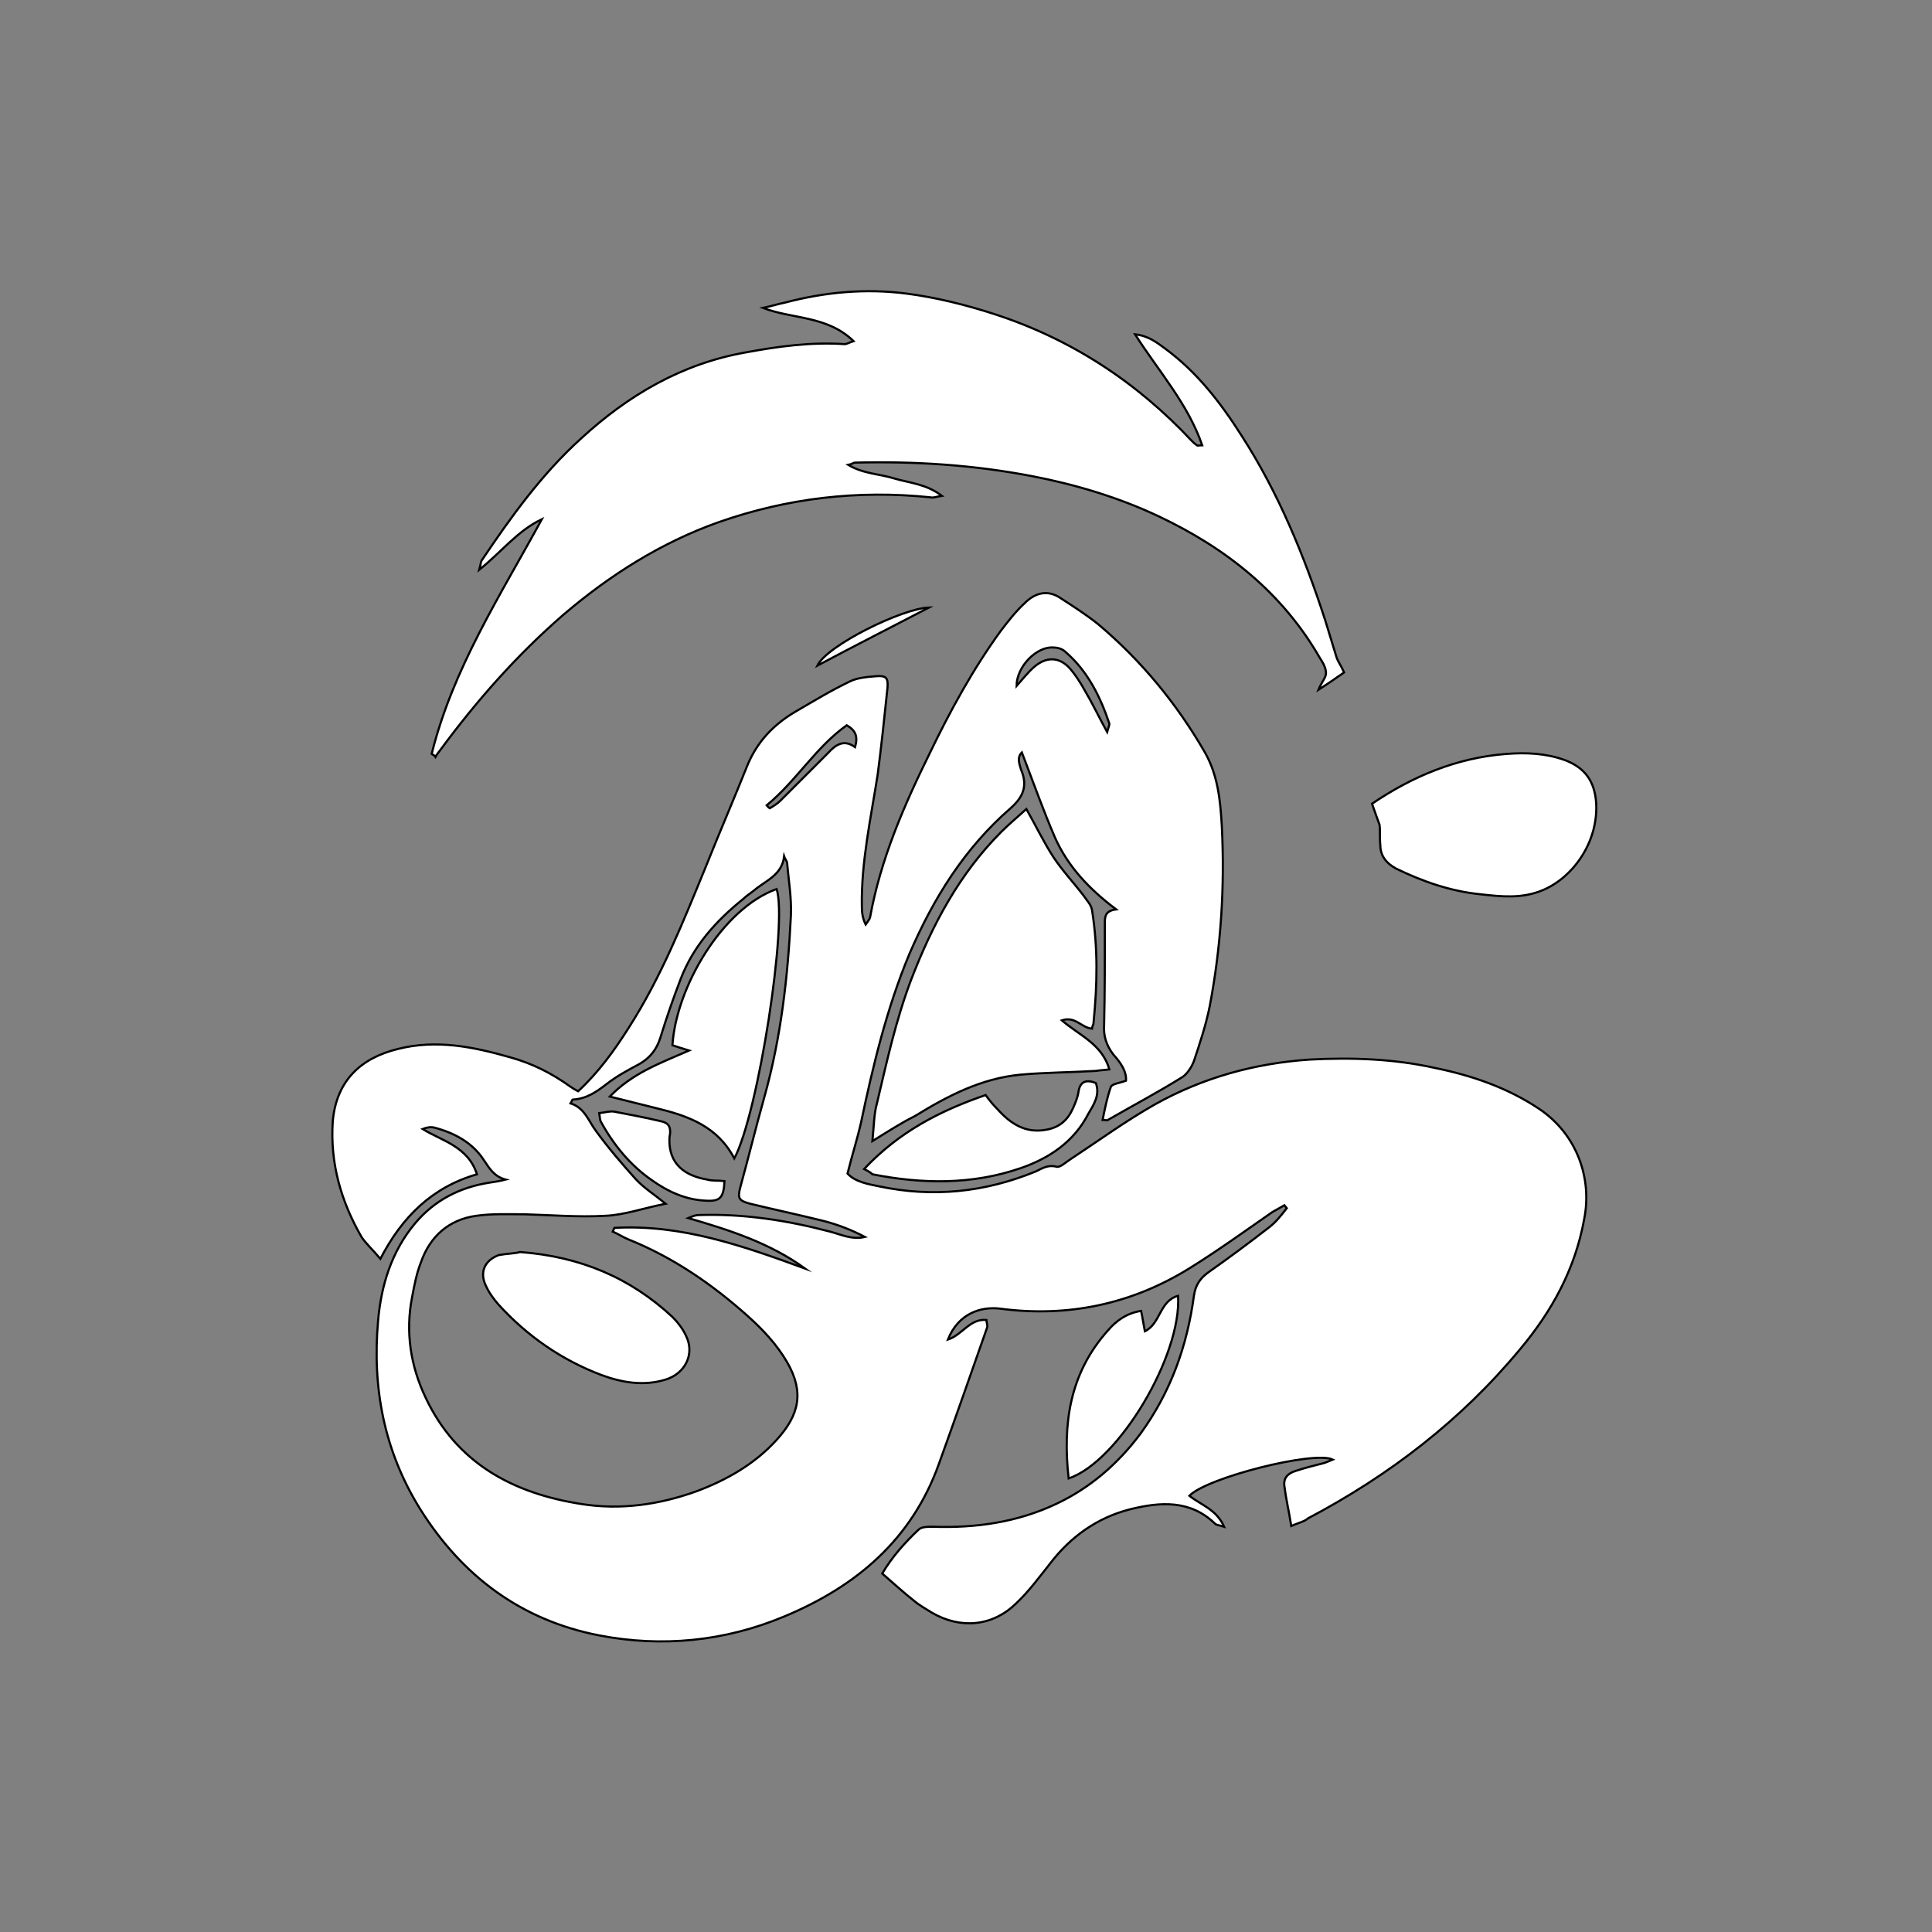 <?xml version="1.0" encoding="utf-8"?>
<!-- Generator: Adobe Illustrator 19.0.0, SVG Export Plug-In . SVG Version: 6.00 Build 0)  -->
<svg version="1.0" id="Capa_1" xmlns="http://www.w3.org/2000/svg" xmlns:xlink="http://www.w3.org/1999/xlink" x="0px" y="0px"
	 viewBox="0 0 256 256" style="enable-background:new 0 0 256 256;" xml:space="preserve">
<rect x="0" y="0" width="256" height="256" fill="#808080" stroke="none"/>
<style type="text/css">
	.st0{fill:#FFFFFF;stroke:#000000;stroke-width:0.283;stroke-miterlimit:10;}
</style>
<g id="XMLID_15_">
	<path id="XMLID_25_" class="st0" d="M171.1,202.2c-0.3-1.9-0.7-3.6-0.9-5.2c-0.2-1.2,0.5-1.8,1.5-2.1c1.2-0.4,2.4-0.7,3.6-1
		c0.4-0.1,0.8-0.3,1.3-0.5c-2.5-1.2-16.7,2.4-19,4.8c1.5,1.2,3.6,1.8,4.6,4.1c-0.6-0.2-1-0.2-1.2-0.4c-3.3-3.2-7.3-2.9-11.3-1.9
		c-4.3,1.1-7.8,3.6-10.5,7.1c-1.5,1.9-2.9,3.8-4.6,5.4c-3.1,3-7.3,3.4-11.1,1.2c-0.8-0.5-1.7-1-2.4-1.6c-1.4-1.1-2.7-2.3-4.2-3.6
		c1.3-2.2,3-4.1,4.8-5.8c0.4-0.4,1.2-0.4,1.9-0.4c5.7,0.2,11.2-0.6,16.3-3c4.5-2.1,8.2-5.3,11.2-9.3c4-5.5,6.2-11.6,7.1-18.3
		c0.2-1.4,0.8-2.3,1.9-3.1c2.7-1.9,5.4-3.9,8.1-6c0.9-0.7,1.6-1.6,2.3-2.5c-0.1-0.1-0.2-0.3-0.3-0.4c-0.5,0.3-1.1,0.6-1.6,0.9
		c-3.6,2.5-7.2,5.1-10.9,7.4c-7.7,4.8-16.2,6.6-25.2,5.4c-2.5-0.3-5.5,0.6-6.9,4.1c1.9-0.6,2.9-2.8,5.1-2.6c0,0.3,0.2,0.7,0.1,1
		c-2.1,6-4.2,12-6.4,18.1c-3.6,10-10.9,16.2-20.5,20.2c-7.9,3.3-16.2,4.1-24.5,2.5c-10.3-2-18.1-7.8-23.7-16.7
		c-4.8-7.7-6.4-16.1-5.6-25c0.4-4.7,1.8-9.2,4.9-12.9c2.6-3.1,6-4.8,9.9-5.4c0.7-0.1,1.3-0.2,2.1-0.4c-1.5-0.4-2.1-1.4-2.9-2.6
		c-1.5-2.3-3.9-3.6-6.6-4.3c-0.5-0.1-1,0-1.5,0.2c2.6,1.6,6,2.3,7.2,6c-5.9,1.7-9.9,5.6-12.8,11.2c-1-1.2-1.9-2-2.5-2.9
		c-2.7-4.7-4.2-9.8-3.8-15.4c0.5-5.3,3.7-8.3,8.6-9.5c5.1-1.3,10-0.3,14.9,1.1c2.9,0.8,5.5,2.1,8,3.9c0.3,0.2,0.6,0.4,1,0.6
		c2.7-2.5,4.8-5.4,6.7-8.4c4.3-6.7,7.2-14,10.2-21.3c1.8-4.5,3.7-8.9,5.5-13.4c1.3-3.2,3.5-5.5,6.4-7.2c2.4-1.4,4.7-2.8,7.2-4
		c1-0.5,2.3-0.6,3.5-0.7c1.3-0.1,1.6,0.2,1.5,1.5c-0.4,3.8-0.8,7.7-1.3,11.5c-0.9,5.8-2.2,11.6-2.1,17.5c0,0.8,0.1,1.6,0.5,2.4
		c0.2-0.3,0.5-0.6,0.6-1c1.4-7.7,4.5-14.8,7.9-21.7c2.7-5.6,5.7-11.1,9.4-16.2c1-1.3,2-2.6,3.2-3.7c1.4-1.4,3.1-1.8,4.8-0.6
		c1.7,1.1,3.4,2.2,4.9,3.4c5.7,4.8,10.4,10.5,14.1,16.9c1.8,3.1,2.1,6.5,2.3,9.9c0.4,8-0.1,15.9-1.6,23.8c-0.5,2.5-1.3,4.9-2.1,7.3
		c-0.3,0.8-0.9,1.7-1.5,2.1c-3.2,2-6.6,3.8-9.9,5.7c-0.1,0.1-0.3,0-0.7,0c0.3-1.5,0.6-3,1.1-4.4c0.2-0.4,1.2-0.5,2-0.8
		c0.1-1.3-0.8-2.5-1.7-3.5c-0.9-1.2-1.3-2.4-1.2-3.9c0.1-4.4,0.1-8.8,0.1-13.2c0-1-0.1-1.9,1.5-2.1c-3.6-2.7-6.4-5.7-8.1-9.5
		c-1.6-3.7-2.9-7.4-4.4-11.3c-0.7,0.7-0.3,1.6-0.1,2.3c0.9,2.1,0.3,3.6-1.4,5.1c-6.1,5.3-10.2,11.9-13.4,19.3
		c-3,7.2-4.8,14.7-6.4,22.3c-0.5,2.2-1.2,4.4-1.8,6.8c1,1.1,2.7,1.4,4.2,1.7c7.1,1.5,14,0.8,20.8-2c0.8-0.4,1.6-0.9,2.7-0.6
		c0.5,0.1,1.1-0.5,1.7-0.9c3.8-2.5,7.5-5.2,11.4-7.4c6.3-3.5,13.1-5.4,20.4-5.9c5.6-0.3,11.2-0.1,16.6,1.1c4.9,1,9.6,2.6,13.8,5.4
		c5.1,3.4,7.1,9.3,6,14.7c-1.2,6.6-4.3,12.2-8.5,17.2c-7.8,9.4-17.3,16.7-28.1,22.4C172.9,201.6,172,201.8,171.1,202.2z M88.2,159.5
		c-3,0.6-5.5,1.5-8,1.6c-3.6,0.2-7.1-0.1-10.7-0.2c-2.1,0-4.3-0.1-6.4,0.2c-3.6,0.5-6.1,2.7-7.3,6.1c-0.6,1.5-0.9,3.1-1.2,4.7
		c-0.9,4.6-0.2,9.1,1.8,13.3c4.1,8.7,11.6,12.7,20.7,14.1c5.1,0.8,10.2,0.1,15.2-1.7c4-1.5,7.7-3.6,10.6-6.8c3-3.3,3.7-6.3,1.4-10.3
		c-1.4-2.4-3.2-4.3-5.2-6.1c-4.7-4.2-9.9-7.8-15.9-10.2c-0.7-0.3-1.3-0.7-2-1c0.1-0.2,0.1-0.3,0.2-0.5c8.9-0.5,17.1,2.4,25.3,5.4
		c-4.7-3.4-10-5.1-15.5-6.7c0.5-0.2,0.9-0.4,1.4-0.4c5.9-0.2,11.7,0.7,17.4,2.2c1.5,0.4,2.9,1.1,4.6,0.7c-1.7-0.9-3.5-1.6-5.4-2.1
		c-3.2-0.8-6.5-1.5-9.8-2.3c-1.5-0.4-1.7-0.7-1.3-2.2c1.1-4,2.1-8.1,3.2-12c2.2-7.9,3.1-15.9,3.5-24c0.1-2.3-0.3-4.6-0.5-6.9
		c0-0.3-0.3-0.6-0.4-0.9c-0.3,2.5-2.5,3.2-4,4.5c-0.5,0.4-1,0.7-1.4,1.1c-3.6,2.9-6.6,6.2-8.3,10.6c-1,2.6-1.9,5.2-2.7,7.8
		c-0.5,1.6-1.4,2.7-2.8,3.5c-1.5,0.8-3,1.6-4.4,2.7c-1.3,1-2.6,1.9-4.4,2c-0.1,0-0.1,0.2-0.3,0.5c1.9,0.6,2.4,2.4,3.4,3.7
		c1.6,2.2,3.4,4.3,5.2,6.3C85.3,157.4,86.6,158.2,88.2,159.5z M146.7,97c0.2-0.7,0.3-0.9,0.3-1.1c-1.2-3.6-2.9-7-5.8-9.5
		c-0.4-0.4-1-0.6-1.6-0.6c-2.2-0.2-4.9,2.5-4.9,5.1c0.8-0.9,1.5-1.8,2.3-2.5c1.6-1.4,3.3-1.4,4.7,0.1c0.8,0.9,1.5,2,2.1,3.1
		C144.7,93.1,145.5,94.8,146.7,97z M101.6,106.7c0.1,0.1,0.2,0.3,0.4,0.4c0.5-0.3,1-0.6,1.4-1c2.1-2.1,4.2-4.2,6.3-6.3
		c1-1.1,2.1-1.9,3.6-0.8c0.4-1.4,0.1-2.2-1.1-2.9C108.1,99,105.5,103.5,101.6,106.7z"/>
	<path id="XMLID_9_" class="st0" d="M57.2,99.9c2.8-11.3,9.1-21,14.6-31.1c-3.2,1.5-5.3,4.3-8.3,6.7c0.2-0.7,0.2-1,0.3-1.2
		c3.9-5.8,8-11.5,13.2-16.2c6.2-5.7,13.3-9.9,21.8-11.4c4.3-0.8,8.7-1.4,13.1-1.1c0.3,0,0.6-0.2,1.2-0.4c-3.5-3.4-8.1-2.9-12-4.4
		c1-0.2,1.9-0.5,2.9-0.7c5.3-1.4,10.7-1.9,16.1-1.2c3.9,0.5,7.9,1.5,11.6,2.7c10.2,3.3,18.9,9,26.2,16.8c0.2,0.2,0.4,0.4,0.7,0.6
		c0.1,0.1,0.3,0,0.7,0c-1.9-5.5-5.7-9.7-8.9-14.7c1.8,0.2,2.9,1.1,4,1.9c4.2,3.1,7.3,7.1,10.1,11.5c4.9,7.6,8.3,15.9,11.1,24.5
		c0.5,1.6,1,3.3,1.5,4.9c0.2,0.6,0.6,1.1,1,2c-1,0.7-2,1.4-3.4,2.3c0.4-1,1-1.6,1-2.2c0-0.7-0.4-1.4-0.8-2
		c-5-8.7-12.5-14.6-21.4-18.8c-5.3-2.5-11-4.2-16.7-5.3c-7.8-1.5-15.6-2-23.5-1.8c-0.2,0-0.4,0.2-0.9,0.3c2,1.2,4.2,1.2,6.1,1.8
		c2,0.6,4.2,0.7,6.3,2.3c-0.7,0.1-1.1,0.3-1.5,0.2c-9.6-1-19,0.1-28.1,3.3c-7.6,2.7-14.4,7-20.6,12.3c-6.1,5.3-11.4,11.3-16.2,17.8
		c-0.2,0.3-0.5,0.6-0.7,1C57.5,100,57.3,100,57.2,99.9z"/>
	<path id="XMLID_8_" class="st0" d="M115.6,151.2c0.2-2,0.2-3.6,0.6-5c1.3-5.5,2.5-11,4.5-16.3c2.8-7.3,6.4-14.1,12-19.7
		c1-1,2.2-2,3.3-3c1.3,2.3,2.3,4.4,3.6,6.4c1.2,1.8,2.7,3.4,4,5.1c0.4,0.6,1,1.2,1.1,1.9c0.8,5,0.7,9.9,0.2,14.9
		c0,0.3-0.2,0.5-0.2,0.8c-1.4-0.1-2.2-1.7-4-1.1c2.3,2,5.3,3.1,6.3,6.5c-0.7,0.1-1.2,0.1-1.8,0.2c-3.3,0.2-6.7,0.2-10,0.5
		c-5.2,0.5-9.6,2.8-14,5.5C119.4,148.8,117.7,149.9,115.6,151.2z"/>
	<path id="XMLID_7_" class="st0" d="M181.8,106.5c5.3-3.6,11.2-6.1,17.8-6.6c2.6-0.2,5.2-0.1,7.7,0.8c2.7,1,4,2.8,4.2,5.7
		c0.3,5.3-3.2,10-7.2,11.6c-2.7,1.1-5.4,0.8-8.1,0.5c-4-0.4-7.7-1.7-11.2-3.4c-1.3-0.7-2.1-1.7-2.1-3.1c-0.1-0.9,0-1.8-0.1-2.7
		C182.5,108.5,182.2,107.6,181.8,106.5z"/>
	<path id="XMLID_6_" class="st0" d="M114.5,154.9c4.6-4.9,10-7.7,16.1-9.8c0.5,0.7,1,1.3,1.6,1.9c1.7,1.9,3.7,3.2,6.4,2.7
		c1.8-0.3,2.9-1.3,3.6-2.9c0.3-0.7,0.6-1.4,0.7-2.1c0.2-1.4,1-1.7,2.3-1.2c0.6,1.6-0.3,2.9-1,4.1c-1.9,3.7-5.2,5.9-9,7.2
		c-6.4,2.2-13,2.1-19.6,0.8C115.4,155.4,115.1,155.2,114.5,154.9z"/>
	<path id="XMLID_5_" class="st0" d="M156.1,171.7c0.5,7.9-7.9,22-14.5,24.2c-0.8-7.2,0.1-13.9,5.2-19.6c1.1-1.3,2.5-2.3,4.4-2.6
		c0.2,0.9,0.3,1.7,0.5,2.7C153.8,175.4,153.6,172.4,156.1,171.7z"/>
	<path id="XMLID_4_" class="st0" d="M108.3,88.2c1.3-2.7,11.3-7.6,14.8-7.7C118.1,83.1,113.2,85.6,108.3,88.2z"/>
	<path id="XMLID_3_" class="st0" d="M97.3,153.5c-2.2-4.2-6-5.6-10.1-6.6c-2-0.5-4-1-6.4-1.6c3-3.1,6.6-4.4,10.5-6.1
		c-1-0.3-1.6-0.5-2.2-0.7c0.5-7.7,6.6-18.1,13.8-20.7C104.4,122.1,100.5,147.5,97.3,153.5z"/>
	<path id="XMLID_2_" class="st0" d="M68.9,165.9c8,0.6,14.6,3.4,20.2,8.6c0.7,0.7,1.4,1.6,1.8,2.5c1.2,2.4-0.1,5-2.7,5.8
		c-2.9,0.9-5.8,0.4-8.5-0.6c-5.3-2-9.9-5.2-13.7-9.4c-0.6-0.7-1.2-1.5-1.6-2.4c-0.9-1.8-0.2-3.4,1.7-4.1
		C67.2,166.1,68.3,166.1,68.9,165.9z"/>
	<path id="XMLID_1_" class="st0" d="M96,156.5c-0.1,2.2-0.6,2.7-2.4,2.6c-2.7-0.1-5.1-1.2-7.2-2.7c-2.9-2-5.1-4.7-6.8-7.8
		c-0.1-0.2-0.1-0.5-0.2-1.1c0.8-0.1,1.4-0.3,2-0.2c2.1,0.4,4.2,0.8,6.3,1.3c0.8,0.2,1.1,0.6,1.1,1.4c0,0.3-0.1,0.6-0.1,0.9
		c-0.1,3.4,2.1,4.9,5,5.4C94.4,156.5,95.2,156.4,96,156.5z"/>
</g>
</svg>
